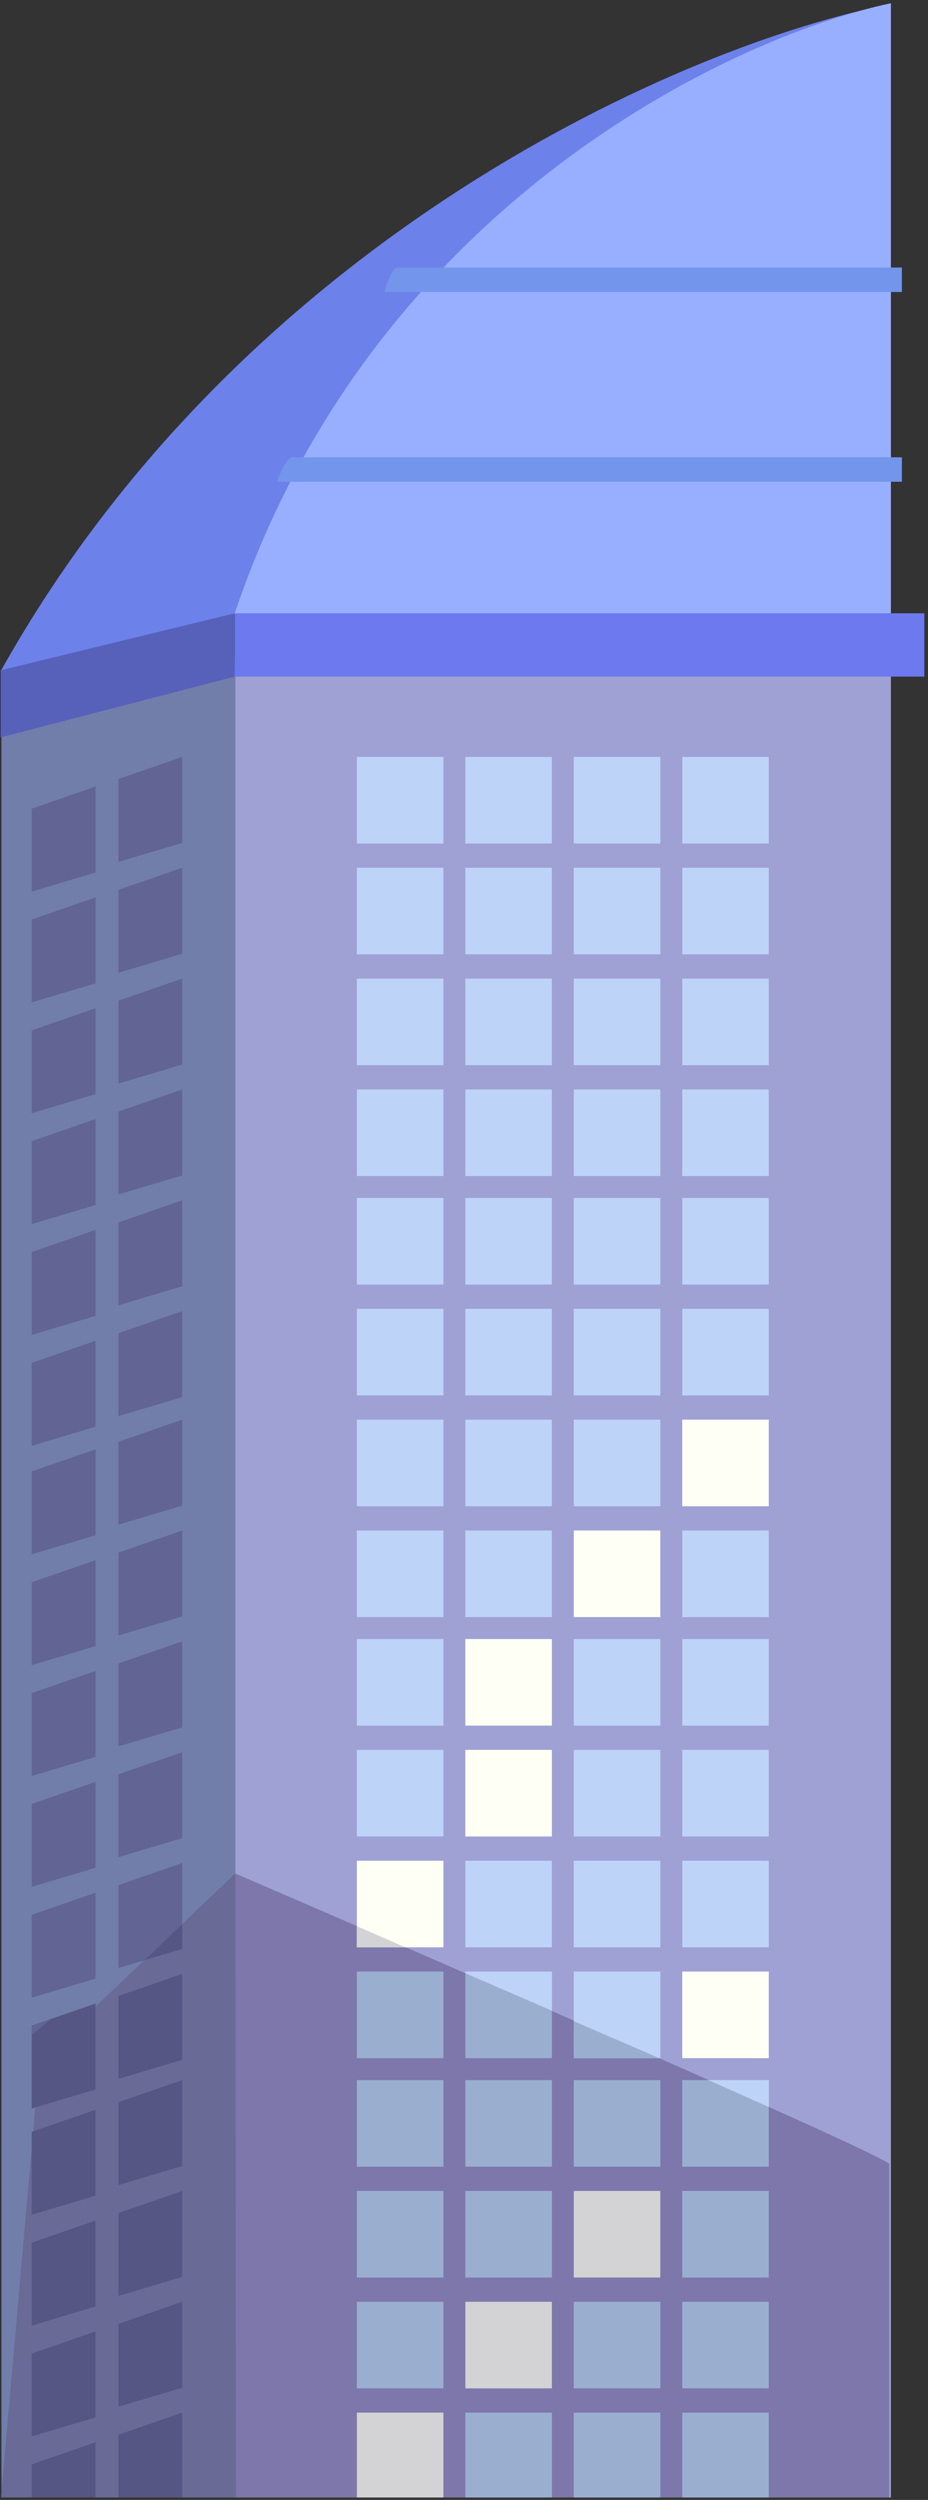 <svg width="198" height="533" viewBox="0 0 198 533" fill="none" xmlns="http://www.w3.org/2000/svg">
<rect x="0" y="0" width="198" height="533" fill="#333333" stroke="none"/>
<path d="M190.086 532.474V141.346H50.086V532.474H190.086Z" fill="#9FA1D4"/>
<path d="M189.726 461.412C189.726 459.924 96.463 419.37 49.831 399.279V532.474H189.726C189.726 509.407 189.726 462.9 189.726 461.412Z" fill="#7E77AB"/>
<rect x="76.146" y="161.381" width="18.462" height="18.462" fill="#BDD3F8"/>
<rect x="99.286" y="161.381" width="18.462" height="18.462" fill="#BDD3F8"/>
<rect x="122.425" y="161.381" width="18.462" height="18.462" fill="#BDD3F8"/>
<rect x="145.564" y="161.381" width="18.462" height="18.462" fill="#BDD3F8"/>
<rect x="76.146" y="208.646" width="18.462" height="18.462" fill="#BDD3F8"/>
<rect x="99.286" y="208.646" width="18.462" height="18.462" fill="#BDD3F8"/>
<rect x="122.425" y="208.646" width="18.462" height="18.462" fill="#BDD3F8"/>
<rect x="145.564" y="208.646" width="18.462" height="18.462" fill="#BDD3F8"/>
<rect x="76.146" y="185.013" width="18.462" height="18.462" fill="#BDD3F8"/>
<rect x="99.286" y="185.013" width="18.462" height="18.462" fill="#BDD3F8"/>
<rect x="122.425" y="185.013" width="18.462" height="18.462" fill="#BDD3F8"/>
<rect x="145.564" y="185.013" width="18.462" height="18.462" fill="#BDD3F8"/>
<rect x="76.146" y="232.278" width="18.462" height="18.462" fill="#BDD3F8"/>
<rect x="99.286" y="232.278" width="18.462" height="18.462" fill="#BDD3F8"/>
<rect x="122.425" y="232.278" width="18.462" height="18.462" fill="#BDD3F8"/>
<rect x="145.564" y="232.278" width="18.462" height="18.462" fill="#BDD3F8"/>
<rect x="76.146" y="255.417" width="18.462" height="18.462" fill="#BDD3F8"/>
<rect x="99.286" y="255.417" width="18.462" height="18.462" fill="#BDD3F8"/>
<rect x="122.425" y="255.417" width="18.462" height="18.462" fill="#BDD3F8"/>
<rect x="145.564" y="255.417" width="18.462" height="18.462" fill="#BDD3F8"/>
<rect x="76.146" y="302.682" width="18.462" height="18.462" fill="#BDD3F8"/>
<rect x="99.286" y="302.682" width="18.462" height="18.462" fill="#BDD3F8"/>
<rect x="122.425" y="302.682" width="18.462" height="18.462" fill="#BDD3F8"/>
<rect x="145.564" y="302.682" width="18.462" height="18.462" fill="#FEFFF5"/>
<rect x="76.146" y="279.049" width="18.462" height="18.462" fill="#BDD3F8"/>
<rect x="99.286" y="279.049" width="18.462" height="18.462" fill="#BDD3F8"/>
<rect x="122.425" y="279.049" width="18.462" height="18.462" fill="#BDD3F8"/>
<rect x="145.564" y="279.049" width="18.462" height="18.462" fill="#BDD3F8"/>
<rect x="76.146" y="326.314" width="18.462" height="18.462" fill="#BDD3F8"/>
<rect x="99.286" y="326.314" width="18.462" height="18.462" fill="#BDD3F8"/>
<rect x="122.425" y="326.314" width="18.462" height="18.462" fill="#FEFFF5"/>
<rect x="145.564" y="326.314" width="18.462" height="18.462" fill="#BDD3F8"/>
<rect x="76.146" y="349.453" width="18.462" height="18.462" fill="#BDD3F8"/>
<rect x="99.286" y="349.453" width="18.462" height="18.462" fill="#FEFFF5"/>
<rect x="122.425" y="349.453" width="18.462" height="18.462" fill="#BDD3F8"/>
<rect x="145.564" y="349.453" width="18.462" height="18.462" fill="#BDD3F8"/>
<rect x="76.146" y="396.718" width="18.462" height="18.462" fill="#FEFFF5"/>
<rect x="99.286" y="396.718" width="18.462" height="18.462" fill="#BDD3F8"/>
<rect x="122.425" y="396.718" width="18.462" height="18.462" fill="#BDD3F8"/>
<rect x="145.564" y="396.718" width="18.462" height="18.462" fill="#BDD3F8"/>
<rect x="76.146" y="373.085" width="18.462" height="18.462" fill="#BDD3F8"/>
<rect x="99.286" y="373.085" width="18.462" height="18.462" fill="#FEFFF5"/>
<rect x="122.425" y="373.085" width="18.462" height="18.462" fill="#BDD3F8"/>
<rect x="145.564" y="373.085" width="18.462" height="18.462" fill="#BDD3F8"/>
<rect x="76.146" y="420.35" width="18.462" height="18.462" fill="#9AAFD0"/>
<rect x="99.286" y="420.35" width="18.462" height="18.462" fill="#9AAFD0"/>
<rect x="122.425" y="420.35" width="18.462" height="18.462" fill="#BDD3F8"/>
<rect x="145.564" y="420.35" width="18.462" height="18.462" fill="#FEFFF5"/>
<rect x="76.146" y="443.489" width="18.462" height="18.462" fill="#9AAFD0"/>
<rect x="99.286" y="443.489" width="18.462" height="18.462" fill="#9AAFD0"/>
<rect x="122.425" y="443.489" width="18.462" height="18.462" fill="#9AAFD0"/>
<rect x="145.564" y="443.489" width="18.462" height="18.462" fill="#9AAFD0"/>
<rect x="76.146" y="490.754" width="18.462" height="18.462" fill="#9AAFD0"/>
<rect x="99.286" y="490.754" width="18.462" height="18.462" fill="#D3D2D4"/>
<rect x="122.425" y="490.754" width="18.462" height="18.462" fill="#9AAFD0"/>
<rect x="145.564" y="490.754" width="18.462" height="18.462" fill="#9AAFD0"/>
<rect x="76.146" y="467.122" width="18.462" height="18.462" fill="#9AAFD0"/>
<rect x="99.286" y="467.122" width="18.462" height="18.462" fill="#9AAFD0"/>
<rect x="122.425" y="467.122" width="18.462" height="18.462" fill="#D3D2D4"/>
<rect x="145.564" y="467.122" width="18.462" height="18.462" fill="#9AAFD0"/>
<rect x="76.146" y="514.386" width="18.462" height="18.088" fill="#D3D2D4"/>
<rect x="99.286" y="514.386" width="18.462" height="18.088" fill="#9AAFD0"/>
<rect x="122.425" y="514.386" width="18.462" height="18.088" fill="#9AAFD0"/>
<rect x="145.564" y="514.386" width="18.462" height="18.088" fill="#9AAFD0"/>
<path d="M50.224 141.673L0.308 154.801V532.474H17.543H50.224V141.673Z" fill="#717EAA"/>
<path d="M50.21 399.42L8.419 439.21L0.213 532.443H50.349L50.21 399.42Z" fill="#696A96"/>
<path d="M197.215 130.759V144.261H50.086V130.759H197.215Z" fill="#6C79EF"/>
<path d="M0.15 143.088C52.044 50.269 146.635 9.341 189.88 0.902V25.153L49.536 131.485C22.267 142.635 32.215 134.228 0.15 143.088Z" fill="#6D81EB"/>
<path d="M190.086 0.687V130.758H50.086C79.192 44.284 155.547 8.013 190.086 0.687Z" fill="#98AFFF"/>
<path d="M0.15 142.909L50.086 130.759V144.259L0.15 157.219V142.909Z" fill="#5761BA"/>
<path d="M38.881 179.709V161.381L25.266 166.094V183.767L38.881 179.709Z" fill="#626494"/>
<path d="M38.881 321.01V302.682L25.266 307.395V325.068L38.881 321.01Z" fill="#626494"/>
<path d="M38.881 250.606V232.278L25.266 236.991V254.664L38.881 250.606Z" fill="#626494"/>
<path d="M38.881 391.906V373.579L25.266 378.292V395.965L38.881 391.906Z" fill="#626494"/>
<path d="M38.881 485.449V467.121L25.266 471.834V489.508L38.881 485.449Z" fill="#555684"/>
<path d="M38.881 203.341V185.013L25.266 189.726V207.4L38.881 203.341Z" fill="#626494"/>
<path d="M38.881 344.642V326.314L25.266 331.027V348.7L38.881 344.642Z" fill="#626494"/>
<path d="M38.881 274.238V255.91L25.266 260.623V278.297L38.881 274.238Z" fill="#626494"/>
<path d="M38.881 415.539V397.211L25.266 401.924V419.597L38.881 415.539Z" fill="#626494"/>
<path d="M38.881 509.081V490.753L25.266 495.466V513.14L38.881 509.081Z" fill="#555684"/>
<path d="M38.881 226.974V208.646L25.266 213.359V231.033L38.881 226.974Z" fill="#626494"/>
<path d="M38.881 368.275V349.947L25.266 354.66V372.333L38.881 368.275Z" fill="#626494"/>
<path d="M38.881 461.817V443.489L25.266 448.202V465.876L38.881 461.817Z" fill="#555684"/>
<path d="M38.881 297.871V279.543L25.266 284.256V301.929L38.881 297.871Z" fill="#626494"/>
<path d="M38.881 439.172V420.844L25.266 425.557V443.23L38.881 439.172Z" fill="#555684"/>
<path d="M38.881 532.444V514.386L25.266 519.099V532.444H38.881Z" fill="#555684"/>
<path d="M20.382 186.029V167.701L6.767 172.414V190.087L20.382 186.029Z" fill="#626494"/>
<path d="M20.382 327.329V309.001L6.767 313.714V331.388L20.382 327.329Z" fill="#626494"/>
<path d="M20.382 256.926V238.598L6.767 243.311V260.984L20.382 256.926Z" fill="#626494"/>
<path d="M20.382 398.226V379.898L6.767 384.611V402.285L20.382 398.226Z" fill="#626494"/>
<path d="M20.382 491.769V473.441L6.767 478.154V495.827L20.382 491.769Z" fill="#555684"/>
<path d="M20.382 209.661V191.333L6.767 196.046V213.72L20.382 209.661Z" fill="#626494"/>
<path d="M20.382 350.962V332.634L6.767 337.347V355.02L20.382 350.962Z" fill="#626494"/>
<path d="M20.382 280.558V262.23L6.767 266.943V284.617L20.382 280.558Z" fill="#626494"/>
<path d="M20.382 421.859V403.531L6.767 408.244V425.917L20.382 421.859Z" fill="#626494"/>
<path d="M20.382 515.401V497.073L6.767 501.786V519.46L20.382 515.401Z" fill="#555684"/>
<path d="M20.382 233.294V214.966L6.767 219.679V237.352L20.382 233.294Z" fill="#626494"/>
<path d="M20.382 374.594V356.267L6.767 360.98V378.653L20.382 374.594Z" fill="#626494"/>
<path d="M20.382 468.137V449.809L6.767 454.522V472.196L20.382 468.137Z" fill="#555684"/>
<path d="M20.382 304.191V285.863L6.767 290.576V308.249L20.382 304.191Z" fill="#626494"/>
<path d="M20.382 445.491V427.164L6.767 431.876V449.55L20.382 445.491Z" fill="#555684"/>
<path d="M20.382 532.47V520.706L6.767 525.419V532.47H20.382Z" fill="#555684"/>
<path d="M6.791 433.862L10.914 430.451L6.791 431.899V433.862Z" fill="#626494"/>
<path d="M164.051 443.489L151.13 443.488L164.05 449.234L164.051 443.489Z" fill="#BDD3F8"/>
<path d="M122.441 438.812L140.644 438.812L122.442 430.927L122.441 438.812Z" fill="#9AAFD0"/>
<path d="M76.121 415.18L86.477 415.18L76.121 410.672L76.121 415.18Z" fill="#D3D2D4"/>
<path d="M117.768 420.351L99.294 420.35L99.294 420.709L117.768 428.7L117.768 420.351Z" fill="#BDD3F8"/>
<path d="M38.881 410.233L32.863 416.017L30.86 417.869L38.881 415.536L38.881 410.233Z" fill="#555684"/>
<path d="M59.09 102.714H192.431V97.501H62.425C61.158 97.501 59.674 100.976 59.09 102.714Z" fill="#7395EC"/>
<path d="M82.011 62.254H192.431V57.042H84.773C83.723 57.042 82.494 60.517 82.011 62.254Z" fill="#7395EC"/>
</svg>
